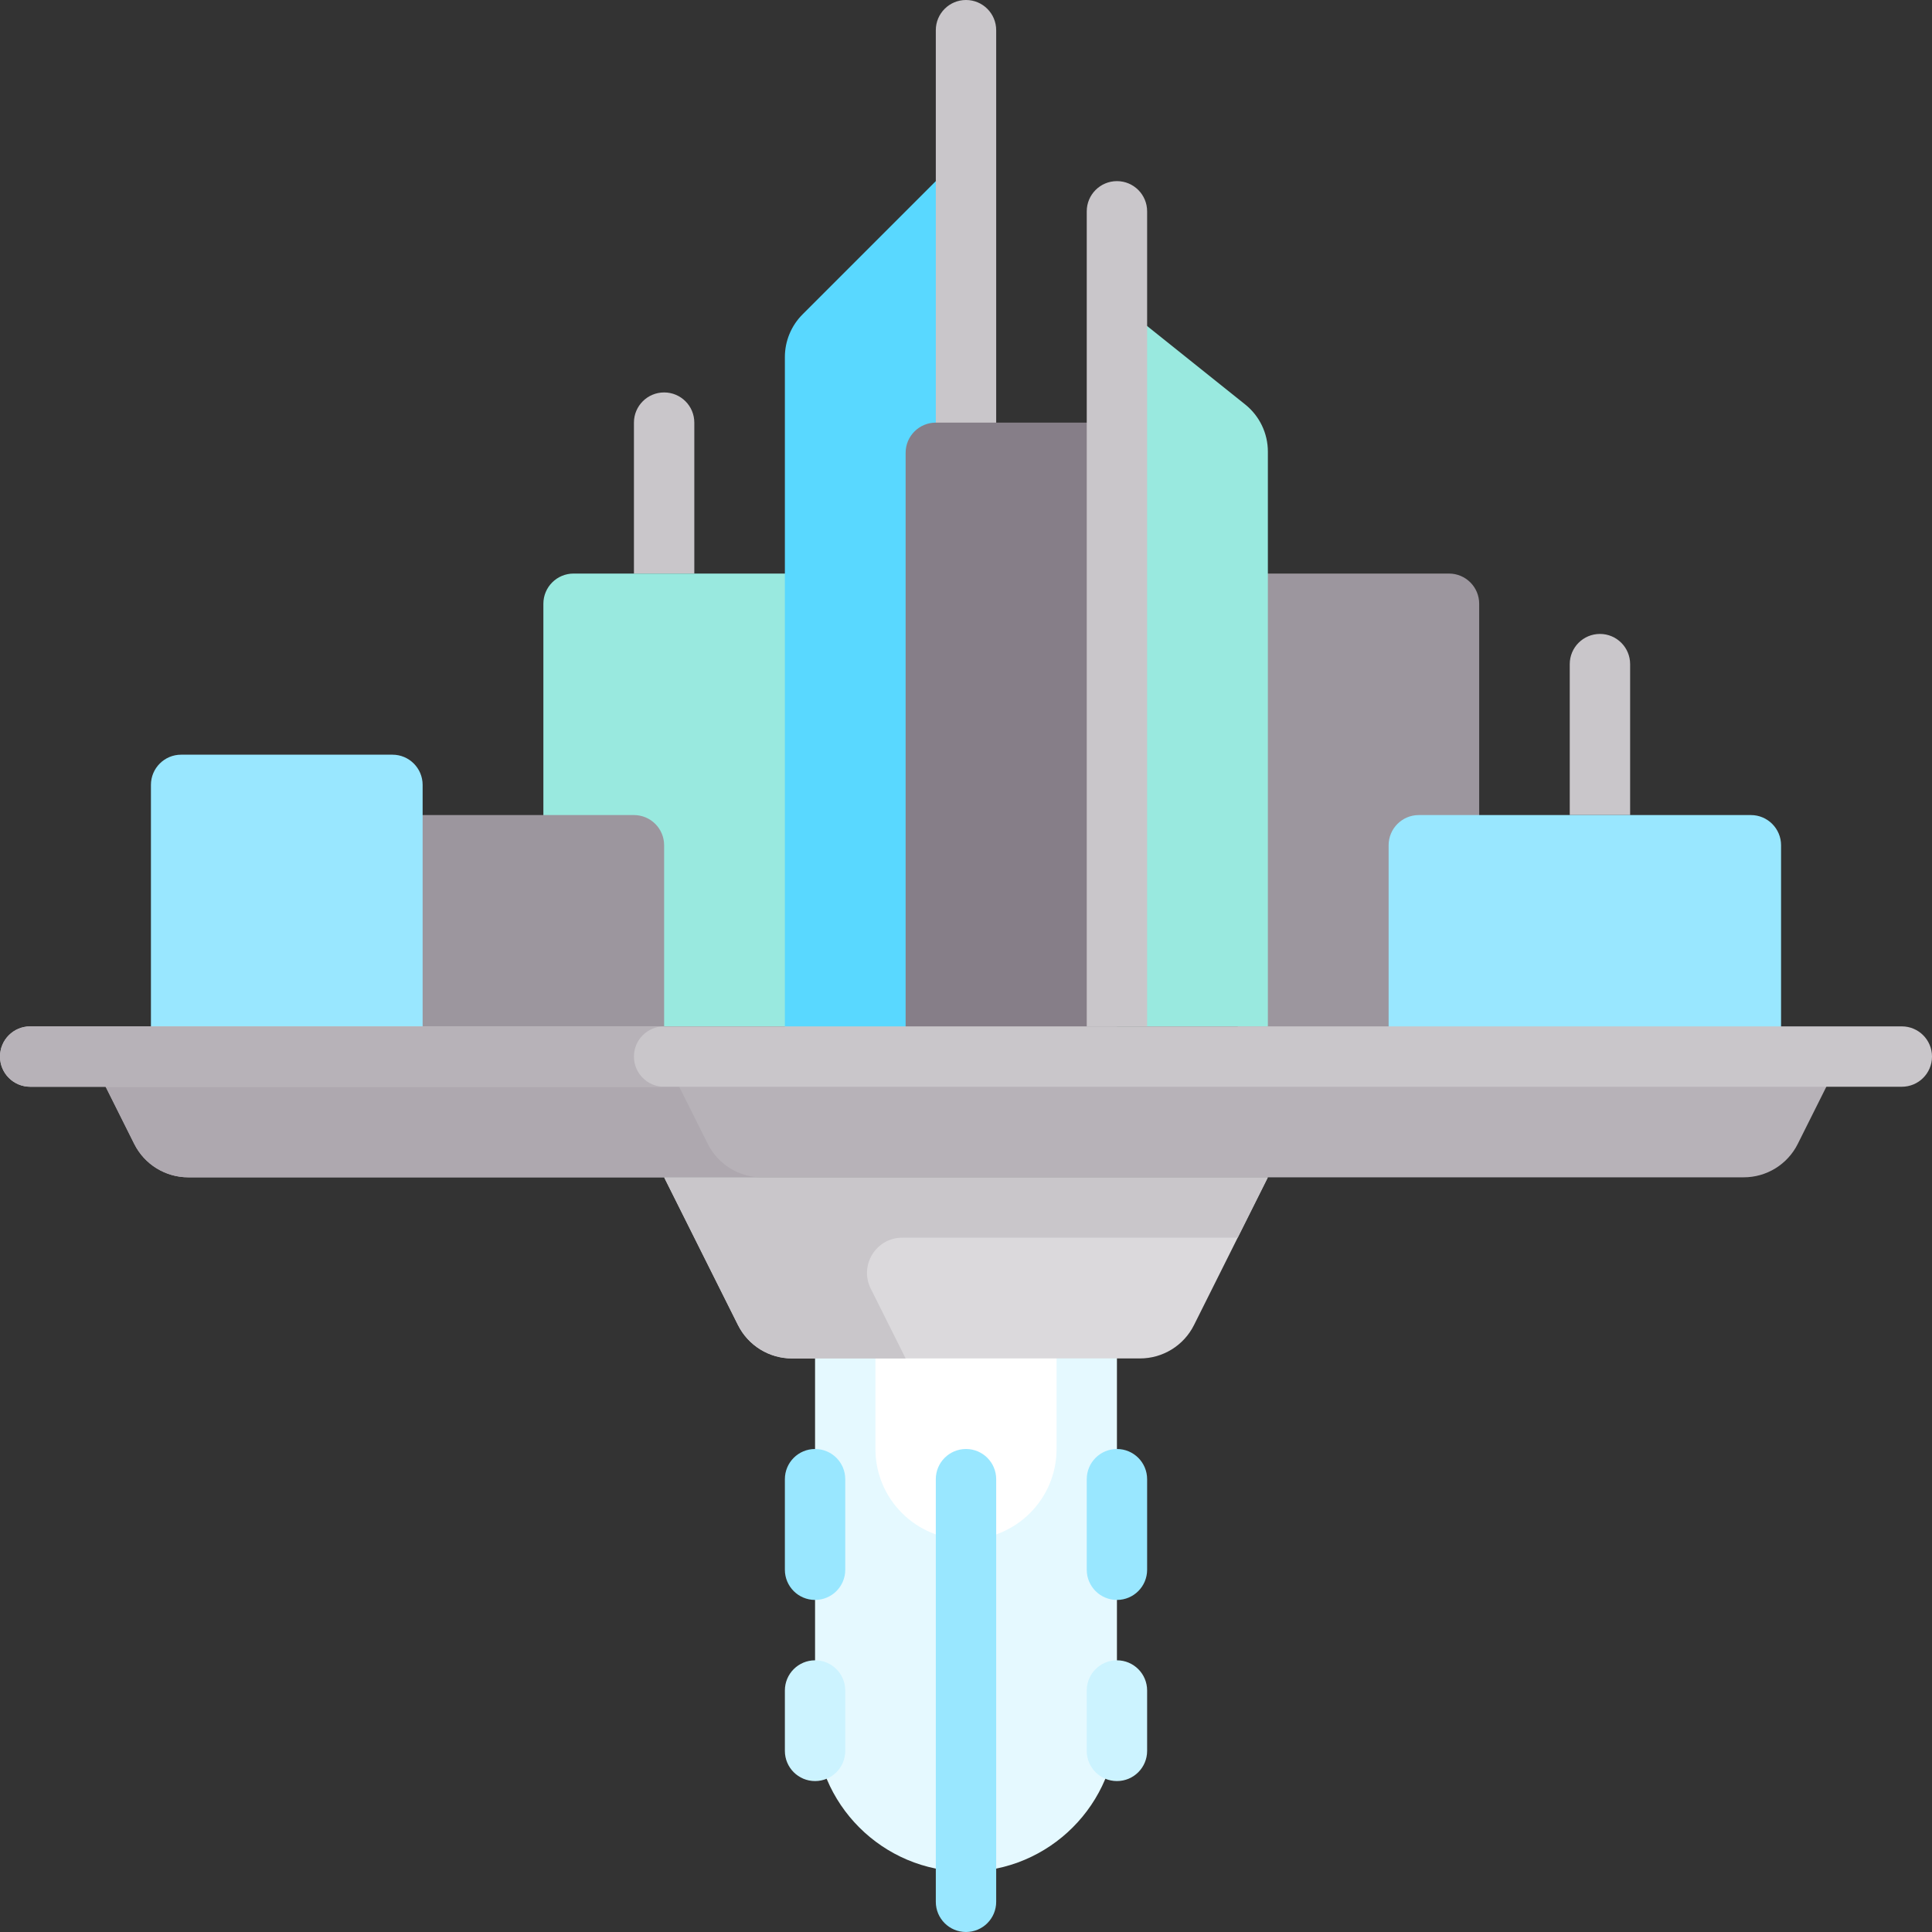 <?xml version="1.0" encoding="iso-8859-1"?>
<!-- Generator: Adobe Illustrator 19.0.0, SVG Export Plug-In . SVG Version: 6.00 Build 0)  -->
<svg version="1.1" id="Capa_1" xmlns="http://www.w3.org/2000/svg" xmlns:xlink="http://www.w3.org/1999/xlink" x="0px" y="0px"
	 viewBox="0 0 512 512" style="enable-background:new 0 0 512 512;" xml:space="preserve">
<rect x="0" y="0" width="512" height="512" fill="#333333" stroke="none"/>
<path style="fill:#E5F9FF;" d="M256,496L256,496c-22.091,0-40-17.909-40-40V352h80v104C296,478.091,278.091,496,256,496z"/>
<path style="fill:#FFFFFF;" d="M256,408L256,408c-13.255,0-24-10.745-24-24v-32h48v32C280,397.255,269.255,408,256,408z"/>
<path style="fill:#C9C6CA;" d="M424,168c-4.422,0-8,3.582-8,8v40h16v-40C432,171.582,428.422,168,424,168z"/>
<path style="fill:#9C969E;" d="M392,280V160c0-4.418-3.582-8-8-8h-56v128H392z"/>
<path style="fill:#C9C6CA;" d="M176,104c-4.422,0-8,3.582-8,8v40h16v-40C184,107.582,180.422,104,176,104z"/>
<path style="fill:#99E9DF;" d="M224,272h-80V160c0-4.418,3.582-8,8-8h72V272z"/>
<path style="fill:#9C969E;" d="M104,280h72v-56c0-4.418-3.582-8-8-8h-64V280z"/>
<path style="fill:#99E7FF;" d="M40,280h72v-72c0-4.418-3.582-8-8-8H48c-4.418,0-8,3.582-8,8V280z"/>
<path style="fill:#59D8FF;" d="M256,40l-43.314,43.314c-3.001,3.001-4.686,7.07-4.686,11.314V280h48V40z"/>
<path style="fill:#C9C6CA;" d="M256,0c-4.422,0-8,3.582-8,8v264h16V8C264,3.582,260.422,0,256,0z"/>
<path style="fill:#867E88;" d="M296,280h-56V120c0-4.418,3.582-8,8-8h48V280z"/>
<path style="fill:#DBD9DC;" d="M176,312l19.578,39.155c2.71,5.42,8.25,8.845,14.311,8.845h92.223c6.061,0,11.601-3.424,14.311-8.845
	L336,312H176z"/>
<path style="fill:#B7B2B8;" d="M24,280l11.578,23.155c2.71,5.42,8.25,8.845,14.311,8.845h412.223c6.061,0,11.601-3.424,14.311-8.845
	L488,280H24z"/>
<path style="fill:#AEA8AF;" d="M187.578,303.155L176,280H24l11.578,23.155c2.71,5.42,8.25,8.845,14.311,8.845h152
	C195.828,312,190.288,308.576,187.578,303.155z"/>
<path style="fill:#C9C6CA;" d="M239.109,328H328l8-16H176l19.578,39.155c2.71,5.421,8.251,8.845,14.311,8.845H240l-9.243-18.486
	C227.652,335.305,232.167,328,239.109,328z"/>
<path style="fill:#99E9DF;" d="M296,80v192h40V119.69c0-4.861-2.209-9.458-6.005-12.494L296,80z"/>
<path style="fill:#99E7FF;" d="M256,512c-4.422,0-8-3.578-8-8V392c0-4.422,3.578-8,8-8s8,3.578,8,8v112
	C264,508.422,260.422,512,256,512z"/>
<path style="fill:#CCF3FF;" d="M296,472c-4.422,0-8-3.578-8-8v-16c0-4.422,3.578-8,8-8s8,3.578,8,8v16
	C304,468.422,300.422,472,296,472z"/>
<path style="fill:#99E7FF;" d="M296,424c-4.422,0-8-3.578-8-8v-24c0-4.422,3.578-8,8-8s8,3.578,8,8v24
	C304,420.422,300.422,424,296,424z"/>
<path style="fill:#CCF3FF;" d="M216,472c-4.422,0-8-3.578-8-8v-16c0-4.422,3.578-8,8-8s8,3.578,8,8v16
	C224,468.422,220.422,472,216,472z"/>
<path style="fill:#99E7FF;" d="M216,424c-4.422,0-8-3.578-8-8v-24c0-4.422,3.578-8,8-8s8,3.578,8,8v24
	C224,420.422,220.422,424,216,424z"/>
<path style="fill:#C9C6CA;" d="M304,272h-16V56c0-4.418,3.582-8,8-8l0,0c4.418,0,8,3.582,8,8V272z"/>
<path style="fill:#99E7FF;" d="M368,280h104v-56c0-4.418-3.582-8-8-8h-88c-4.418,0-8,3.582-8,8V280z"/>
<path style="fill:#C9C6CA;" d="M504,288H8c-4.422,0-8-3.578-8-8s3.578-8,8-8h496c4.422,0,8,3.578,8,8S508.422,288,504,288z"/>
<path style="fill:#B7B2B8;" d="M168,280c0-4.422,3.578-8,8-8H8c-4.422,0-8,3.578-8,8s3.578,8,8,8h168
	C171.578,288,168,284.422,168,280z"/>
<g>
</g>
<g>
</g>
<g>
</g>
<g>
</g>
<g>
</g>
<g>
</g>
<g>
</g>
<g>
</g>
<g>
</g>
<g>
</g>
<g>
</g>
<g>
</g>
<g>
</g>
<g>
</g>
<g>
</g>
</svg>
